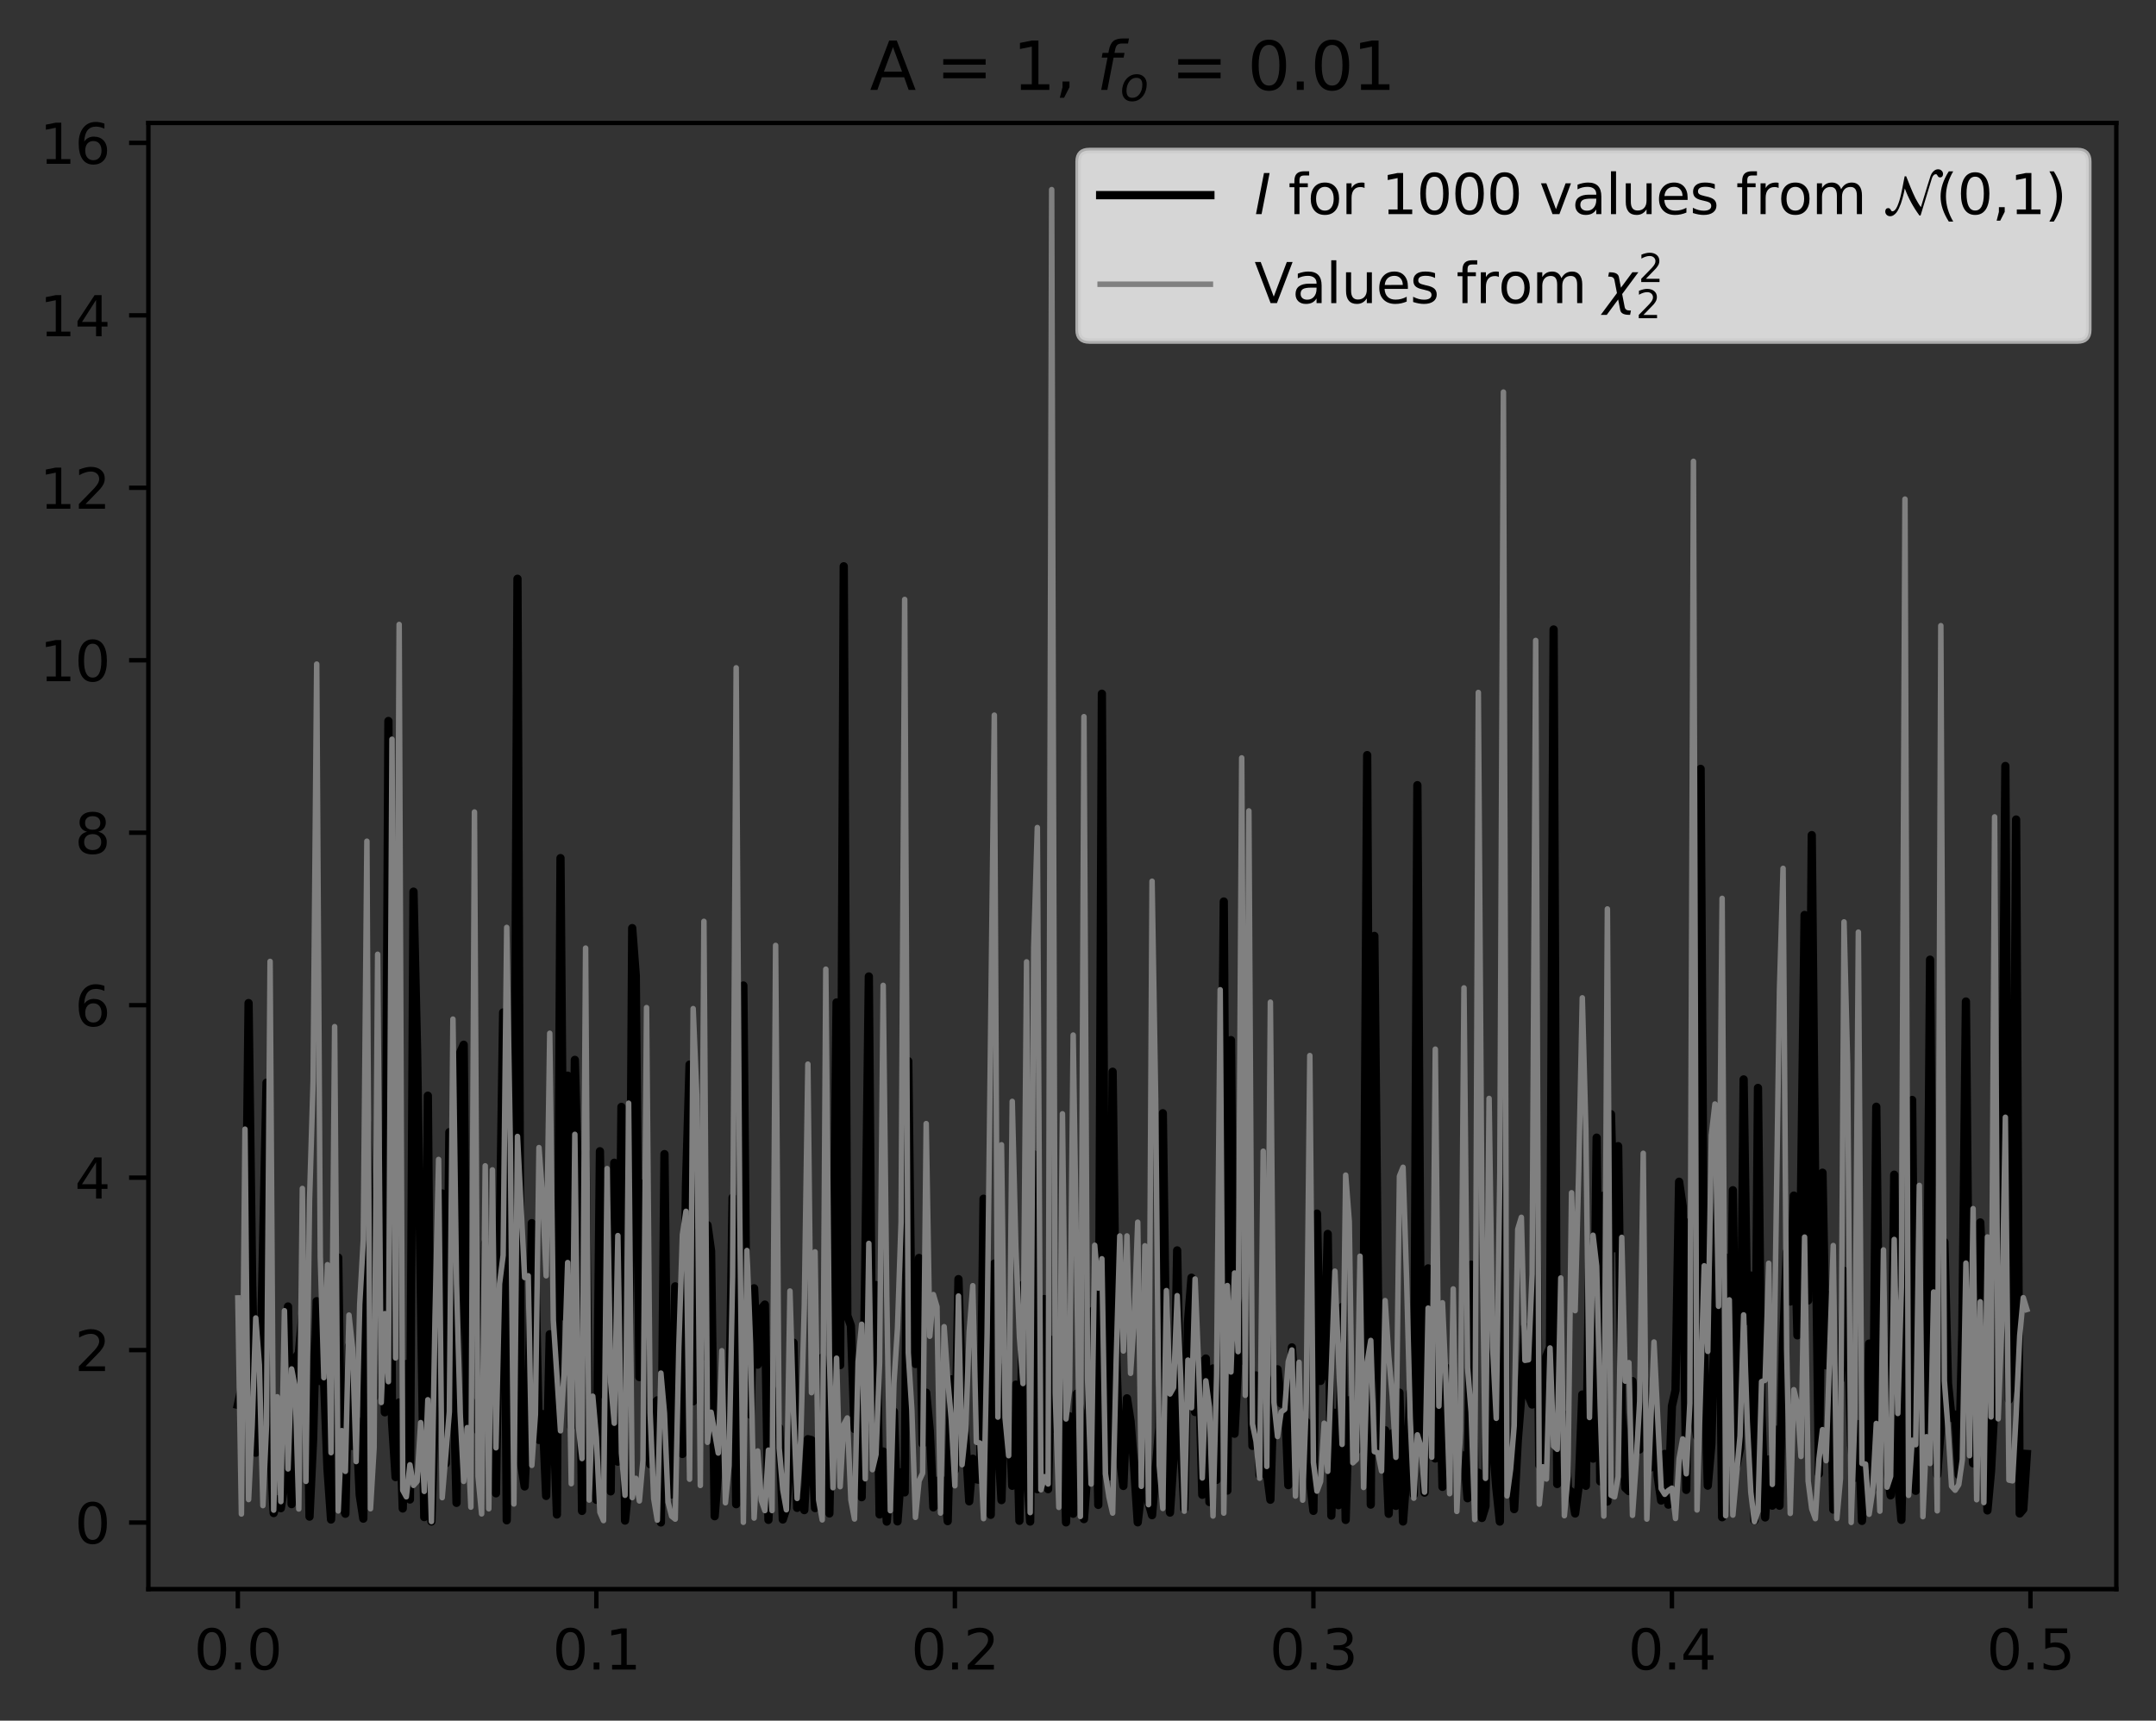 <?xml version="1.0" encoding="utf-8" standalone="no"?>
<!DOCTYPE svg PUBLIC "-//W3C//DTD SVG 1.1//EN"
  "http://www.w3.org/Graphics/SVG/1.1/DTD/svg11.dtd">
<svg xmlns:xlink="http://www.w3.org/1999/xlink" width="391.245pt" height="312.308pt" viewBox="0 0 391.245 312.308" xmlns="http://www.w3.org/2000/svg" version="1.1">
 <rect x="0" y="0" width="391.245" height="312.308" fill="#333333" stroke="none"/>
 <defs>
  <style type="text/css">*{stroke-linejoin: round; stroke-linecap: butt}</style>
 </defs>
 <g id="figure_1">
  <g id="patch_1">
   <path d="M 0 312.308 
L 391.245 312.308 
L 391.245 0 
L 0 0 
L 0 312.308 
z
" style="fill: none"/>
  </g>
  <g id="axes_1">
   <g id="patch_2">
    <path d="M 26.925 288.43 
L 384.045 288.43 
L 384.045 22.318 
L 26.925 22.318 
L 26.925 288.43 
z
" style="fill: none"/>
   </g>
   <g id="matplotlib.axis_1">
    <g id="xtick_1">
     <g id="line2d_1">
      <defs>
       <path id="mff35bdc609" d="M 0 0 
L 0 3.5 
" style="stroke: #000000; stroke-width: 0.8"/>
      </defs>
      <g>
       <use xlink:href="#mff35bdc609" x="43.158" y="288.43" style="stroke: #000000; stroke-width: 0.8"/>
      </g>
     </g>
     <g id="text_1">
      <!-- 0.0 -->
      <g transform="translate(35.206 303.029)scale(0.1 -0.1)">
       <defs>
        <path id="DejaVuSans-30" d="M 2034 4250 
Q 1547 4250 1301 3770 
Q 1056 3291 1056 2328 
Q 1056 1369 1301 889 
Q 1547 409 2034 409 
Q 2525 409 2770 889 
Q 3016 1369 3016 2328 
Q 3016 3291 2770 3770 
Q 2525 4250 2034 4250 
z
M 2034 4750 
Q 2819 4750 3233 4129 
Q 3647 3509 3647 2328 
Q 3647 1150 3233 529 
Q 2819 -91 2034 -91 
Q 1250 -91 836 529 
Q 422 1150 422 2328 
Q 422 3509 836 4129 
Q 1250 4750 2034 4750 
z
" transform="scale(0.016)"/>
        <path id="DejaVuSans-2e" d="M 684 794 
L 1344 794 
L 1344 0 
L 684 0 
L 684 794 
z
" transform="scale(0.016)"/>
       </defs>
       <use xlink:href="#DejaVuSans-30"/>
       <use xlink:href="#DejaVuSans-2e" x="63.623"/>
       <use xlink:href="#DejaVuSans-30" x="95.41"/>
      </g>
     </g>
    </g>
    <g id="xtick_2">
     <g id="line2d_2">
      <g>
       <use xlink:href="#mff35bdc609" x="108.219" y="288.43" style="stroke: #000000; stroke-width: 0.8"/>
      </g>
     </g>
     <g id="text_2">
      <!-- 0.1 -->
      <g transform="translate(100.267 303.029)scale(0.1 -0.1)">
       <defs>
        <path id="DejaVuSans-31" d="M 794 531 
L 1825 531 
L 1825 4091 
L 703 3866 
L 703 4441 
L 1819 4666 
L 2450 4666 
L 2450 531 
L 3481 531 
L 3481 0 
L 794 0 
L 794 531 
z
" transform="scale(0.016)"/>
       </defs>
       <use xlink:href="#DejaVuSans-30"/>
       <use xlink:href="#DejaVuSans-2e" x="63.623"/>
       <use xlink:href="#DejaVuSans-31" x="95.41"/>
      </g>
     </g>
    </g>
    <g id="xtick_3">
     <g id="line2d_3">
      <g>
       <use xlink:href="#mff35bdc609" x="173.28" y="288.43" style="stroke: #000000; stroke-width: 0.8"/>
      </g>
     </g>
     <g id="text_3">
      <!-- 0.2 -->
      <g transform="translate(165.328 303.029)scale(0.1 -0.1)">
       <defs>
        <path id="DejaVuSans-32" d="M 1228 531 
L 3431 531 
L 3431 0 
L 469 0 
L 469 531 
Q 828 903 1448 1529 
Q 2069 2156 2228 2338 
Q 2531 2678 2651 2914 
Q 2772 3150 2772 3378 
Q 2772 3750 2511 3984 
Q 2250 4219 1831 4219 
Q 1534 4219 1204 4116 
Q 875 4013 500 3803 
L 500 4441 
Q 881 4594 1212 4672 
Q 1544 4750 1819 4750 
Q 2544 4750 2975 4387 
Q 3406 4025 3406 3419 
Q 3406 3131 3298 2873 
Q 3191 2616 2906 2266 
Q 2828 2175 2409 1742 
Q 1991 1309 1228 531 
z
" transform="scale(0.016)"/>
       </defs>
       <use xlink:href="#DejaVuSans-30"/>
       <use xlink:href="#DejaVuSans-2e" x="63.623"/>
       <use xlink:href="#DejaVuSans-32" x="95.41"/>
      </g>
     </g>
    </g>
    <g id="xtick_4">
     <g id="line2d_4">
      <g>
       <use xlink:href="#mff35bdc609" x="238.341" y="288.43" style="stroke: #000000; stroke-width: 0.8"/>
      </g>
     </g>
     <g id="text_4">
      <!-- 0.3 -->
      <g transform="translate(230.389 303.029)scale(0.1 -0.1)">
       <defs>
        <path id="DejaVuSans-33" d="M 2597 2516 
Q 3050 2419 3304 2112 
Q 3559 1806 3559 1356 
Q 3559 666 3084 287 
Q 2609 -91 1734 -91 
Q 1441 -91 1130 -33 
Q 819 25 488 141 
L 488 750 
Q 750 597 1062 519 
Q 1375 441 1716 441 
Q 2309 441 2620 675 
Q 2931 909 2931 1356 
Q 2931 1769 2642 2001 
Q 2353 2234 1838 2234 
L 1294 2234 
L 1294 2753 
L 1863 2753 
Q 2328 2753 2575 2939 
Q 2822 3125 2822 3475 
Q 2822 3834 2567 4026 
Q 2313 4219 1838 4219 
Q 1578 4219 1281 4162 
Q 984 4106 628 3988 
L 628 4550 
Q 988 4650 1302 4700 
Q 1616 4750 1894 4750 
Q 2613 4750 3031 4423 
Q 3450 4097 3450 3541 
Q 3450 3153 3228 2886 
Q 3006 2619 2597 2516 
z
" transform="scale(0.016)"/>
       </defs>
       <use xlink:href="#DejaVuSans-30"/>
       <use xlink:href="#DejaVuSans-2e" x="63.623"/>
       <use xlink:href="#DejaVuSans-33" x="95.41"/>
      </g>
     </g>
    </g>
    <g id="xtick_5">
     <g id="line2d_5">
      <g>
       <use xlink:href="#mff35bdc609" x="303.402" y="288.43" style="stroke: #000000; stroke-width: 0.8"/>
      </g>
     </g>
     <g id="text_5">
      <!-- 0.4 -->
      <g transform="translate(295.45 303.029)scale(0.1 -0.1)">
       <defs>
        <path id="DejaVuSans-34" d="M 2419 4116 
L 825 1625 
L 2419 1625 
L 2419 4116 
z
M 2253 4666 
L 3047 4666 
L 3047 1625 
L 3713 1625 
L 3713 1100 
L 3047 1100 
L 3047 0 
L 2419 0 
L 2419 1100 
L 313 1100 
L 313 1709 
L 2253 4666 
z
" transform="scale(0.016)"/>
       </defs>
       <use xlink:href="#DejaVuSans-30"/>
       <use xlink:href="#DejaVuSans-2e" x="63.623"/>
       <use xlink:href="#DejaVuSans-34" x="95.41"/>
      </g>
     </g>
    </g>
    <g id="xtick_6">
     <g id="line2d_6">
      <g>
       <use xlink:href="#mff35bdc609" x="368.463" y="288.43" style="stroke: #000000; stroke-width: 0.8"/>
      </g>
     </g>
     <g id="text_6">
      <!-- 0.5 -->
      <g transform="translate(360.511 303.029)scale(0.1 -0.1)">
       <defs>
        <path id="DejaVuSans-35" d="M 691 4666 
L 3169 4666 
L 3169 4134 
L 1269 4134 
L 1269 2991 
Q 1406 3038 1543 3061 
Q 1681 3084 1819 3084 
Q 2600 3084 3056 2656 
Q 3513 2228 3513 1497 
Q 3513 744 3044 326 
Q 2575 -91 1722 -91 
Q 1428 -91 1123 -41 
Q 819 9 494 109 
L 494 744 
Q 775 591 1075 516 
Q 1375 441 1709 441 
Q 2250 441 2565 725 
Q 2881 1009 2881 1497 
Q 2881 1984 2565 2268 
Q 2250 2553 1709 2553 
Q 1456 2553 1204 2497 
Q 953 2441 691 2322 
L 691 4666 
z
" transform="scale(0.016)"/>
       </defs>
       <use xlink:href="#DejaVuSans-30"/>
       <use xlink:href="#DejaVuSans-2e" x="63.623"/>
       <use xlink:href="#DejaVuSans-35" x="95.41"/>
      </g>
     </g>
    </g>
   </g>
   <g id="matplotlib.axis_2">
    <g id="ytick_1">
     <g id="line2d_7">
      <defs>
       <path id="m102a5cc3f2" d="M 0 0 
L -3.5 0 
" style="stroke: #000000; stroke-width: 0.8"/>
      </defs>
      <g>
       <use xlink:href="#m102a5cc3f2" x="26.925" y="276.351" style="stroke: #000000; stroke-width: 0.8"/>
      </g>
     </g>
     <g id="text_7">
      <!-- 0 -->
      <g transform="translate(13.562 280.151)scale(0.1 -0.1)">
       <use xlink:href="#DejaVuSans-30"/>
      </g>
     </g>
    </g>
    <g id="ytick_2">
     <g id="line2d_8">
      <g>
       <use xlink:href="#m102a5cc3f2" x="26.925" y="245.049" style="stroke: #000000; stroke-width: 0.8"/>
      </g>
     </g>
     <g id="text_8">
      <!-- 2 -->
      <g transform="translate(13.562 248.848)scale(0.1 -0.1)">
       <use xlink:href="#DejaVuSans-32"/>
      </g>
     </g>
    </g>
    <g id="ytick_3">
     <g id="line2d_9">
      <g>
       <use xlink:href="#m102a5cc3f2" x="26.925" y="213.747" style="stroke: #000000; stroke-width: 0.8"/>
      </g>
     </g>
     <g id="text_9">
      <!-- 4 -->
      <g transform="translate(13.562 217.546)scale(0.1 -0.1)">
       <use xlink:href="#DejaVuSans-34"/>
      </g>
     </g>
    </g>
    <g id="ytick_4">
     <g id="line2d_10">
      <g>
       <use xlink:href="#m102a5cc3f2" x="26.925" y="182.444" style="stroke: #000000; stroke-width: 0.8"/>
      </g>
     </g>
     <g id="text_10">
      <!-- 6 -->
      <g transform="translate(13.562 186.243)scale(0.1 -0.1)">
       <defs>
        <path id="DejaVuSans-36" d="M 2113 2584 
Q 1688 2584 1439 2293 
Q 1191 2003 1191 1497 
Q 1191 994 1439 701 
Q 1688 409 2113 409 
Q 2538 409 2786 701 
Q 3034 994 3034 1497 
Q 3034 2003 2786 2293 
Q 2538 2584 2113 2584 
z
M 3366 4563 
L 3366 3988 
Q 3128 4100 2886 4159 
Q 2644 4219 2406 4219 
Q 1781 4219 1451 3797 
Q 1122 3375 1075 2522 
Q 1259 2794 1537 2939 
Q 1816 3084 2150 3084 
Q 2853 3084 3261 2657 
Q 3669 2231 3669 1497 
Q 3669 778 3244 343 
Q 2819 -91 2113 -91 
Q 1303 -91 875 529 
Q 447 1150 447 2328 
Q 447 3434 972 4092 
Q 1497 4750 2381 4750 
Q 2619 4750 2861 4703 
Q 3103 4656 3366 4563 
z
" transform="scale(0.016)"/>
       </defs>
       <use xlink:href="#DejaVuSans-36"/>
      </g>
     </g>
    </g>
    <g id="ytick_5">
     <g id="line2d_11">
      <g>
       <use xlink:href="#m102a5cc3f2" x="26.925" y="151.142" style="stroke: #000000; stroke-width: 0.8"/>
      </g>
     </g>
     <g id="text_11">
      <!-- 8 -->
      <g transform="translate(13.562 154.941)scale(0.1 -0.1)">
       <defs>
        <path id="DejaVuSans-38" d="M 2034 2216 
Q 1584 2216 1326 1975 
Q 1069 1734 1069 1313 
Q 1069 891 1326 650 
Q 1584 409 2034 409 
Q 2484 409 2743 651 
Q 3003 894 3003 1313 
Q 3003 1734 2745 1975 
Q 2488 2216 2034 2216 
z
M 1403 2484 
Q 997 2584 770 2862 
Q 544 3141 544 3541 
Q 544 4100 942 4425 
Q 1341 4750 2034 4750 
Q 2731 4750 3128 4425 
Q 3525 4100 3525 3541 
Q 3525 3141 3298 2862 
Q 3072 2584 2669 2484 
Q 3125 2378 3379 2068 
Q 3634 1759 3634 1313 
Q 3634 634 3220 271 
Q 2806 -91 2034 -91 
Q 1263 -91 848 271 
Q 434 634 434 1313 
Q 434 1759 690 2068 
Q 947 2378 1403 2484 
z
M 1172 3481 
Q 1172 3119 1398 2916 
Q 1625 2713 2034 2713 
Q 2441 2713 2670 2916 
Q 2900 3119 2900 3481 
Q 2900 3844 2670 4047 
Q 2441 4250 2034 4250 
Q 1625 4250 1398 4047 
Q 1172 3844 1172 3481 
z
" transform="scale(0.016)"/>
       </defs>
       <use xlink:href="#DejaVuSans-38"/>
      </g>
     </g>
    </g>
    <g id="ytick_6">
     <g id="line2d_12">
      <g>
       <use xlink:href="#m102a5cc3f2" x="26.925" y="119.84" style="stroke: #000000; stroke-width: 0.8"/>
      </g>
     </g>
     <g id="text_12">
      <!-- 10 -->
      <g transform="translate(7.2 123.639)scale(0.1 -0.1)">
       <use xlink:href="#DejaVuSans-31"/>
       <use xlink:href="#DejaVuSans-30" x="63.623"/>
      </g>
     </g>
    </g>
    <g id="ytick_7">
     <g id="line2d_13">
      <g>
       <use xlink:href="#m102a5cc3f2" x="26.925" y="88.537" style="stroke: #000000; stroke-width: 0.8"/>
      </g>
     </g>
     <g id="text_13">
      <!-- 12 -->
      <g transform="translate(7.2 92.336)scale(0.1 -0.1)">
       <use xlink:href="#DejaVuSans-31"/>
       <use xlink:href="#DejaVuSans-32" x="63.623"/>
      </g>
     </g>
    </g>
    <g id="ytick_8">
     <g id="line2d_14">
      <g>
       <use xlink:href="#m102a5cc3f2" x="26.925" y="57.235" style="stroke: #000000; stroke-width: 0.8"/>
      </g>
     </g>
     <g id="text_14">
      <!-- 14 -->
      <g transform="translate(7.2 61.034)scale(0.1 -0.1)">
       <use xlink:href="#DejaVuSans-31"/>
       <use xlink:href="#DejaVuSans-34" x="63.623"/>
      </g>
     </g>
    </g>
    <g id="ytick_9">
     <g id="line2d_15">
      <g>
       <use xlink:href="#m102a5cc3f2" x="26.925" y="25.933" style="stroke: #000000; stroke-width: 0.8"/>
      </g>
     </g>
     <g id="text_15">
      <!-- 16 -->
      <g transform="translate(7.2 29.732)scale(0.1 -0.1)">
       <use xlink:href="#DejaVuSans-31"/>
       <use xlink:href="#DejaVuSans-36" x="63.623"/>
      </g>
     </g>
    </g>
   </g>
   <g id="line2d_16">
    <path d="M 43.158 254.983 
L 43.808 251.998 
L 44.459 240.145 
L 45.11 182.062 
L 45.76 232.747 
L 46.411 263.673 
L 47.061 257.444 
L 48.363 196.514 
L 49.013 262.011 
L 49.664 274.628 
L 50.314 272.13 
L 50.965 273.745 
L 51.616 269.33 
L 52.266 237.136 
L 52.917 273.005 
L 53.567 246.535 
L 54.218 245.639 
L 54.869 238.731 
L 55.519 233.426 
L 56.17 275.272 
L 56.821 261.203 
L 57.471 236.171 
L 58.122 250.673 
L 58.772 249.715 
L 59.423 266.549 
L 60.074 275.801 
L 60.724 259.803 
L 61.375 228.249 
L 62.025 272.968 
L 62.676 274.75 
L 63.327 244.274 
L 63.977 262.448 
L 64.628 257.617 
L 65.278 271.363 
L 65.929 275.643 
L 66.58 203.674 
L 67.23 223.813 
L 67.881 253.601 
L 68.532 223.992 
L 69.182 223.439 
L 69.833 256.339 
L 70.483 130.864 
L 71.134 257.943 
L 71.785 268.098 
L 72.435 254.555 
L 73.086 273.795 
L 73.736 247.571 
L 74.387 272.164 
L 75.038 161.837 
L 75.688 190.705 
L 76.989 275.355 
L 77.64 198.872 
L 78.291 276.154 
L 78.941 255.584 
L 79.592 242.268 
L 80.243 216.623 
L 80.893 265.622 
L 81.544 205.488 
L 82.194 246.42 
L 82.845 272.775 
L 83.496 191.096 
L 84.146 189.626 
L 84.797 258.692 
L 85.447 254.252 
L 86.098 255.507 
L 86.749 259.705 
L 87.399 254.954 
L 88.05 225.552 
L 88.7 237.919 
L 89.351 227.924 
L 90.002 271.043 
L 91.303 183.763 
L 91.954 275.941 
L 92.604 218.613 
L 93.255 236.651 
L 93.905 105.049 
L 94.556 265.601 
L 95.207 269.797 
L 95.857 256.167 
L 96.508 222.01 
L 97.158 231.183 
L 97.809 261.349 
L 98.46 256.66 
L 99.11 271.515 
L 99.761 242.175 
L 100.411 256.455 
L 101.062 274.888 
L 101.713 155.752 
L 102.363 238.958 
L 103.014 195.235 
L 103.664 258.987 
L 104.315 192.374 
L 104.966 217.507 
L 105.616 274.238 
L 106.267 209.065 
L 106.918 267.479 
L 107.568 267.866 
L 108.219 272.218 
L 108.869 208.957 
L 109.52 253.095 
L 110.171 247.158 
L 110.821 270.69 
L 111.472 211.046 
L 112.122 265.295 
L 112.773 200.908 
L 113.424 275.991 
L 114.074 269.508 
L 114.725 168.456 
L 115.375 177.08 
L 116.026 249.94 
L 116.677 214.836 
L 117.327 261.797 
L 117.978 265.758 
L 118.629 254.847 
L 119.279 254.174 
L 119.93 276.334 
L 120.58 209.475 
L 121.231 268.947 
L 121.882 271.255 
L 122.532 233.483 
L 123.183 252.558 
L 123.833 263.9 
L 124.484 215.099 
L 125.135 193.231 
L 125.785 254.348 
L 126.436 223.787 
L 127.086 246.58 
L 127.737 229.628 
L 128.388 222.37 
L 129.038 227.07 
L 129.689 275.202 
L 130.34 266.781 
L 130.99 254.563 
L 131.641 261.396 
L 132.291 259.637 
L 132.942 217.366 
L 133.593 273.016 
L 134.894 178.875 
L 135.544 250.272 
L 136.195 256.782 
L 136.846 233.832 
L 137.496 247.69 
L 138.147 237.594 
L 138.797 236.786 
L 139.448 275.862 
L 140.099 252.149 
L 140.749 259.301 
L 141.4 259.134 
L 142.05 275.794 
L 142.701 273.8 
L 143.352 264.283 
L 144.002 243.7 
L 144.653 273.684 
L 145.304 271.935 
L 145.954 274.092 
L 146.605 261.223 
L 147.255 261.382 
L 147.906 273.719 
L 148.557 267.081 
L 149.207 246.405 
L 149.858 256.168 
L 150.508 274.699 
L 151.159 240.076 
L 151.81 181.95 
L 152.46 247.781 
L 153.111 102.787 
L 153.761 238.779 
L 154.412 240.617 
L 155.063 259.372 
L 155.713 257.902 
L 156.364 271.748 
L 157.015 230.116 
L 157.665 177.236 
L 158.316 258.788 
L 158.966 233.247 
L 159.617 274.879 
L 160.268 263.456 
L 160.918 276.18 
L 161.569 267.178 
L 162.219 256.199 
L 162.87 276.141 
L 163.521 267.213 
L 164.171 270.873 
L 164.822 192.604 
L 165.472 246.397 
L 166.123 247.567 
L 166.774 228.325 
L 167.424 262.062 
L 168.075 252.778 
L 168.726 259.689 
L 169.376 273.59 
L 170.027 268.771 
L 170.677 273.318 
L 171.328 268.759 
L 171.979 276.093 
L 172.629 250.365 
L 173.28 266.85 
L 173.93 232.167 
L 174.581 253.101 
L 175.232 261.562 
L 175.882 272.497 
L 176.533 264.764 
L 177.183 268.491 
L 177.834 268.617 
L 178.485 217.575 
L 179.786 274.944 
L 180.437 229.355 
L 181.087 261.034 
L 181.738 272.278 
L 182.388 247.93 
L 183.039 253.818 
L 183.69 269.678 
L 184.34 251.323 
L 184.991 276.03 
L 185.641 233.174 
L 186.292 265.937 
L 186.943 276.17 
L 187.593 209.494 
L 188.244 270.304 
L 188.894 244.961 
L 189.545 235.789 
L 190.196 270.289 
L 190.846 243.194 
L 191.497 259.368 
L 192.147 259.156 
L 192.798 250.954 
L 193.449 276.316 
L 194.099 257.07 
L 194.75 274.749 
L 195.401 252.955 
L 196.051 256.031 
L 196.702 275.722 
L 197.352 266.937 
L 198.003 238.117 
L 198.654 237.665 
L 199.304 273.145 
L 199.955 125.914 
L 200.605 256.46 
L 201.256 267.989 
L 201.907 194.523 
L 202.557 245.861 
L 203.208 264.585 
L 203.858 269.711 
L 204.509 253.804 
L 205.16 257.97 
L 205.81 266.276 
L 206.461 276.308 
L 207.112 270.583 
L 207.762 242.611 
L 208.413 272.685 
L 209.063 275.011 
L 210.365 259.118 
L 211.015 202.058 
L 211.666 249.515 
L 212.316 274.54 
L 212.967 264.526 
L 213.618 226.953 
L 214.268 261.477 
L 214.919 273.855 
L 215.569 240.089 
L 216.22 231.907 
L 216.871 256.286 
L 217.521 246.878 
L 218.172 271.309 
L 218.823 246.58 
L 219.473 272.621 
L 220.124 248.38 
L 220.774 268.604 
L 221.425 233.403 
L 222.076 163.626 
L 222.726 270.546 
L 223.377 188.785 
L 224.027 260.228 
L 224.678 247.542 
L 225.329 246.556 
L 225.979 236.476 
L 226.63 232.597 
L 227.28 262.43 
L 227.931 249.649 
L 228.582 267.776 
L 229.232 255.499 
L 229.883 267.134 
L 230.533 272.207 
L 231.184 250.41 
L 231.835 248.537 
L 232.485 254.736 
L 233.136 252.836 
L 233.787 269.56 
L 234.437 244.558 
L 235.088 253.985 
L 235.738 258.817 
L 236.389 260.749 
L 237.04 258.046 
L 237.69 268.476 
L 238.341 274.231 
L 238.991 220.276 
L 239.642 250.643 
L 240.293 248.654 
L 240.943 223.964 
L 241.594 275.091 
L 242.244 256.424 
L 242.895 273.201 
L 243.546 237.222 
L 244.196 275.869 
L 244.847 254.154 
L 245.498 260.984 
L 246.148 263.284 
L 246.799 258.701 
L 247.449 240.366 
L 248.1 137.056 
L 248.751 273.092 
L 249.401 169.874 
L 250.052 234.163 
L 250.702 263.831 
L 251.353 259.592 
L 252.004 274.767 
L 252.654 260.135 
L 253.305 273.322 
L 253.955 252.772 
L 254.606 276.16 
L 255.257 267.314 
L 255.907 252.665 
L 256.558 271.299 
L 257.209 142.513 
L 257.859 251.677 
L 258.51 270.917 
L 259.16 230.214 
L 259.811 264.139 
L 260.462 264.725 
L 261.112 241.606 
L 261.763 269.871 
L 262.413 248.231 
L 263.064 250.253 
L 263.715 257.828 
L 264.365 260.277 
L 265.016 266.062 
L 265.666 264.173 
L 266.317 271.939 
L 266.968 229.532 
L 267.618 269.611 
L 268.269 267.298 
L 268.92 275.517 
L 269.57 273.394 
L 270.221 226.354 
L 270.871 261.578 
L 271.522 269.967 
L 272.173 276.172 
L 272.823 200.415 
L 273.474 270.208 
L 274.124 262.824 
L 274.775 273.915 
L 275.426 261.531 
L 276.076 253.208 
L 276.727 240.81 
L 277.377 253.325 
L 278.028 254.931 
L 278.679 206.505 
L 279.329 265.931 
L 279.98 264.682 
L 280.63 246.139 
L 281.281 244.551 
L 281.932 114.254 
L 282.582 269.352 
L 283.233 262.379 
L 283.884 256.763 
L 284.534 270.259 
L 285.185 270.803 
L 285.835 274.705 
L 286.486 269.739 
L 287.137 253.114 
L 287.787 269.68 
L 288.438 225.436 
L 289.088 264.747 
L 289.739 206.489 
L 290.39 268.869 
L 291.04 217.003 
L 291.691 272.53 
L 292.341 202.233 
L 292.992 226.554 
L 293.643 208.035 
L 294.293 256.013 
L 294.944 270.046 
L 295.595 270.648 
L 296.245 250.684 
L 297.546 263.076 
L 298.197 248.106 
L 299.498 266.396 
L 300.149 249.912 
L 300.799 267.847 
L 301.45 272.358 
L 302.101 263.895 
L 302.751 273.1 
L 303.402 255.209 
L 304.052 252.336 
L 304.703 214.495 
L 305.354 218.95 
L 306.004 270.418 
L 306.655 221.76 
L 307.306 256.215 
L 307.956 260.725 
L 308.607 139.552 
L 309.257 244.519 
L 309.908 269.654 
L 310.559 262.157 
L 311.86 212.261 
L 312.51 275.387 
L 313.161 228.239 
L 313.812 265.715 
L 314.462 216.035 
L 315.113 266.015 
L 315.763 262.887 
L 316.414 195.92 
L 317.065 239.762 
L 317.715 231.515 
L 318.366 275.965 
L 319.016 197.462 
L 319.667 256.933 
L 320.318 275.423 
L 320.968 264.902 
L 321.619 273.28 
L 322.27 259.495 
L 322.92 273.291 
L 323.571 243.942 
L 324.221 227.238 
L 324.872 236.228 
L 325.523 217.006 
L 326.173 242.371 
L 326.824 216.814 
L 327.474 166.073 
L 328.125 236.032 
L 328.776 151.578 
L 329.426 218.303 
L 330.077 267.497 
L 330.727 212.85 
L 331.378 247.812 
L 332.029 235.018 
L 332.679 273.99 
L 333.33 248.552 
L 333.981 250.456 
L 334.631 230.686 
L 335.282 239.529 
L 335.932 262.371 
L 336.583 268.219 
L 337.234 258.483 
L 337.884 276.046 
L 338.535 263.657 
L 339.185 243.874 
L 339.836 270.234 
L 340.487 200.88 
L 341.137 258.509 
L 341.788 244.875 
L 342.438 266.747 
L 343.089 271.417 
L 343.74 213.212 
L 344.39 268.503 
L 345.041 275.864 
L 345.692 246.902 
L 346.342 230.639 
L 346.993 199.651 
L 347.643 270.585 
L 348.294 249.318 
L 348.945 267.567 
L 349.595 258.181 
L 350.246 174.186 
L 350.896 253.36 
L 351.547 267.716 
L 352.198 259.178 
L 352.848 225.426 
L 353.499 251.098 
L 354.149 257.365 
L 354.8 256.752 
L 355.451 267.725 
L 356.101 241.306 
L 356.752 181.779 
L 357.403 253.357 
L 358.053 265.598 
L 358.704 248.396 
L 359.354 221.881 
L 360.005 235.883 
L 360.656 274.149 
L 361.306 267.028 
L 361.957 254.537 
L 362.607 225.773 
L 363.258 218.92 
L 363.909 139.032 
L 364.559 254.07 
L 365.21 250.201 
L 365.86 148.747 
L 366.511 274.704 
L 367.162 273.938 
L 367.812 263.906 
L 367.812 263.906 
" clip-path="url(#p14898b4d38)" style="fill: none; stroke: #000000; stroke-width: 1.5; stroke-linecap: square"/>
   </g>
   <g id="line2d_17">
    <path d="M 43.158 235.584 
L 43.808 274.799 
L 44.459 204.949 
L 45.11 272.172 
L 45.76 258.799 
L 46.411 239.222 
L 47.061 247.689 
L 47.712 273.276 
L 48.363 258.649 
L 49.013 174.499 
L 49.664 274.096 
L 50.314 253.52 
L 50.965 272.553 
L 51.616 237.904 
L 52.266 266.617 
L 52.917 248.476 
L 53.567 251.798 
L 54.218 273.89 
L 54.869 215.709 
L 55.519 268.874 
L 56.17 217.91 
L 56.821 196.223 
L 57.471 120.538 
L 58.122 228.081 
L 58.772 250.055 
L 59.423 229.549 
L 60.074 263.672 
L 60.724 186.339 
L 61.375 274.237 
L 62.025 259.665 
L 62.676 267.054 
L 63.327 238.695 
L 63.977 244.642 
L 64.628 265.279 
L 65.278 236.698 
L 65.929 224.987 
L 66.58 152.686 
L 67.23 273.844 
L 67.881 262.808 
L 68.532 173.208 
L 69.182 254.565 
L 69.833 238.435 
L 70.483 250.773 
L 71.134 134.174 
L 71.785 246.477 
L 72.435 113.344 
L 73.086 270.486 
L 73.736 271.677 
L 74.387 265.87 
L 75.038 269.607 
L 75.688 268.875 
L 76.339 258.21 
L 76.989 270.692 
L 77.64 254.063 
L 78.291 276.165 
L 78.941 239.239 
L 79.592 210.447 
L 80.243 271.832 
L 81.544 256.247 
L 82.194 184.975 
L 82.845 232.929 
L 83.496 256.278 
L 84.146 268.876 
L 84.797 259.118 
L 85.447 273.554 
L 86.098 147.384 
L 86.749 267.975 
L 87.399 274.777 
L 88.05 211.604 
L 88.7 273.854 
L 89.351 212.338 
L 90.002 262.783 
L 90.652 233.018 
L 91.303 227.845 
L 91.954 168.328 
L 92.604 207.547 
L 93.255 272.98 
L 93.905 206.27 
L 95.207 231.882 
L 95.857 231.558 
L 96.508 265.971 
L 97.158 256.73 
L 97.809 208.292 
L 98.46 217.251 
L 99.11 231.564 
L 99.761 187.544 
L 100.411 239.627 
L 101.713 259.702 
L 102.363 249.211 
L 103.014 229.158 
L 103.664 269.299 
L 104.315 205.891 
L 104.966 258.925 
L 105.616 264.739 
L 106.267 172.083 
L 106.918 272.261 
L 107.568 253.418 
L 108.219 260.908 
L 108.869 274.487 
L 109.52 275.995 
L 110.171 212.107 
L 110.821 250.896 
L 111.472 258.321 
L 112.122 224.267 
L 112.773 263.721 
L 113.424 271.398 
L 114.074 200.233 
L 114.725 271.826 
L 115.375 268.328 
L 116.026 272.427 
L 116.677 265.04 
L 117.327 182.885 
L 117.978 256.365 
L 118.629 272.007 
L 119.279 275.915 
L 119.93 249.223 
L 120.58 256.512 
L 121.231 272.644 
L 121.882 275.201 
L 122.532 275.726 
L 123.183 244.521 
L 123.833 224.12 
L 124.484 219.863 
L 125.135 268.485 
L 125.785 183.071 
L 126.436 198.717 
L 127.086 269.618 
L 127.737 167.229 
L 128.388 261.784 
L 129.038 256.325 
L 130.34 263.731 
L 130.99 245.169 
L 131.641 272.762 
L 132.291 266.014 
L 132.942 231.668 
L 133.593 121.214 
L 134.243 220.922 
L 134.894 276.304 
L 135.544 226.969 
L 136.195 243.921 
L 136.846 275.535 
L 137.496 263.357 
L 138.147 272.307 
L 138.797 274.177 
L 139.448 263.203 
L 140.099 274.179 
L 140.749 171.596 
L 141.4 262.85 
L 142.05 270.383 
L 142.701 274.033 
L 143.352 234.325 
L 144.002 256.423 
L 144.653 271.976 
L 145.304 261.328 
L 145.954 237.093 
L 146.605 193.146 
L 147.255 252.781 
L 147.906 227.218 
L 148.557 272.236 
L 149.207 275.869 
L 149.858 175.913 
L 150.508 245.926 
L 151.159 270.028 
L 151.81 246.516 
L 152.46 269.837 
L 153.111 258.57 
L 153.761 257.366 
L 154.412 272.235 
L 155.063 275.704 
L 155.713 247.12 
L 156.364 240.358 
L 157.015 268.409 
L 157.665 225.684 
L 158.316 266.753 
L 158.966 264.001 
L 159.617 247.377 
L 160.268 178.849 
L 160.918 235.285 
L 161.569 274.198 
L 162.219 251.096 
L 162.87 241.07 
L 163.521 221.805 
L 164.171 108.802 
L 164.822 245.539 
L 165.472 255.924 
L 166.123 275.413 
L 166.774 268.804 
L 167.424 267.393 
L 168.075 203.941 
L 168.726 242.532 
L 169.376 234.973 
L 170.027 237.176 
L 170.677 274.627 
L 171.328 240.799 
L 171.979 250.297 
L 172.629 257.664 
L 173.28 269.672 
L 173.93 235.231 
L 174.581 265.852 
L 175.232 259.722 
L 175.882 241.779 
L 176.533 233.361 
L 177.183 261.768 
L 177.834 261.915 
L 178.485 275.641 
L 179.135 241.975 
L 180.437 129.803 
L 181.087 257.216 
L 181.738 207.783 
L 182.388 257.316 
L 183.039 264.211 
L 183.69 199.909 
L 184.34 226.391 
L 184.991 242.57 
L 185.641 251.121 
L 186.292 174.581 
L 186.943 274.543 
L 187.593 171.989 
L 188.244 150.199 
L 188.894 270.405 
L 189.545 268.023 
L 190.196 269.349 
L 190.846 34.414 
L 191.497 252.88 
L 192.147 273.597 
L 192.798 202.164 
L 193.449 257.546 
L 194.099 252.09 
L 194.75 187.871 
L 196.051 275.243 
L 196.702 130.077 
L 197.352 250.124 
L 198.003 269.363 
L 198.654 226.024 
L 199.304 233.787 
L 199.955 228.473 
L 200.605 267.523 
L 201.256 271.768 
L 201.907 274.631 
L 202.557 246.837 
L 203.208 224.335 
L 203.858 245.212 
L 204.509 224.327 
L 205.16 249.265 
L 205.81 239.685 
L 206.461 221.835 
L 207.112 269.777 
L 207.762 226.117 
L 208.413 273.103 
L 209.063 159.944 
L 209.714 199.662 
L 210.365 265.973 
L 211.015 273.788 
L 211.666 234.25 
L 212.316 253.016 
L 212.967 251.855 
L 213.618 235.171 
L 214.268 250.401 
L 214.919 274.287 
L 215.569 246.861 
L 216.22 255.516 
L 216.871 232.143 
L 217.521 248.129 
L 218.172 268.259 
L 218.823 250.629 
L 219.473 255.444 
L 220.124 275.167 
L 220.774 249.711 
L 221.425 179.645 
L 222.076 274.637 
L 222.726 233.334 
L 223.377 249.022 
L 224.027 231.056 
L 224.678 245.328 
L 225.329 137.56 
L 225.979 253.255 
L 226.63 147.184 
L 227.28 258.461 
L 227.931 261.614 
L 228.582 268.304 
L 229.232 208.95 
L 229.883 266.165 
L 230.533 181.902 
L 231.184 254.553 
L 231.835 260.737 
L 232.485 256.289 
L 233.136 255.795 
L 233.787 247.126 
L 234.437 245.028 
L 235.088 271.538 
L 235.738 247.261 
L 236.389 272.283 
L 237.04 254.56 
L 237.69 191.59 
L 238.341 265.442 
L 238.991 270.647 
L 239.642 268.904 
L 240.293 258.32 
L 240.943 267.05 
L 242.244 230.724 
L 243.546 262.167 
L 244.196 213.288 
L 244.847 221.728 
L 245.498 265.504 
L 246.148 264.895 
L 246.799 228.009 
L 247.449 269.983 
L 248.1 247.215 
L 248.751 243.3 
L 249.401 263.47 
L 250.052 263.695 
L 250.702 266.995 
L 251.353 236.066 
L 252.004 246.054 
L 252.654 253.39 
L 253.305 264.512 
L 253.955 213.484 
L 254.606 211.867 
L 255.257 232.274 
L 255.907 257.325 
L 256.558 271.925 
L 257.209 260.436 
L 257.859 262.573 
L 258.51 270.825 
L 259.16 237.425 
L 259.811 264.506 
L 260.462 190.426 
L 261.112 255.227 
L 261.763 236.464 
L 262.413 251.049 
L 263.064 271.11 
L 263.715 233.946 
L 264.365 274.326 
L 265.016 259.705 
L 265.666 179.312 
L 266.317 248.202 
L 266.968 256.321 
L 267.618 275.819 
L 268.269 125.68 
L 268.92 221.004 
L 269.57 268.327 
L 270.221 199.371 
L 270.871 244.638 
L 271.522 257.429 
L 272.173 212.954 
L 272.823 71.164 
L 273.474 271.517 
L 274.124 266.669 
L 274.775 258.794 
L 275.426 223.108 
L 276.076 220.951 
L 276.727 246.91 
L 277.377 246.804 
L 278.028 231.27 
L 278.679 116.245 
L 279.329 273.014 
L 279.98 266.23 
L 280.63 268.448 
L 281.281 244.664 
L 281.932 262.454 
L 282.582 263.061 
L 283.233 231.957 
L 283.884 275.106 
L 284.534 267.896 
L 285.185 216.492 
L 285.835 237.89 
L 286.486 212.52 
L 287.137 181.114 
L 287.787 205.298 
L 288.438 257.283 
L 289.088 224.204 
L 289.739 229.798 
L 290.39 255.409 
L 291.04 275.176 
L 291.691 164.978 
L 292.341 271.384 
L 292.992 271.684 
L 293.643 268.025 
L 294.293 224.587 
L 294.944 250.684 
L 295.595 247.324 
L 296.245 275.046 
L 296.896 265.723 
L 297.546 254.348 
L 298.197 209.328 
L 298.848 275.72 
L 300.149 243.582 
L 301.45 270.187 
L 302.101 271.228 
L 302.751 270.534 
L 303.402 270.109 
L 304.052 275.611 
L 304.703 264.778 
L 305.354 261.166 
L 306.004 267.499 
L 306.655 254.694 
L 307.306 83.734 
L 307.956 274.068 
L 309.257 229.745 
L 309.908 245.278 
L 310.559 206.051 
L 311.209 200.383 
L 311.86 237.096 
L 312.51 163.058 
L 313.161 275.104 
L 313.812 235.928 
L 314.462 274.999 
L 315.763 260.64 
L 316.414 238.66 
L 317.065 258.045 
L 317.715 270.85 
L 318.366 276.191 
L 319.016 274.293 
L 319.667 250.775 
L 320.318 250.51 
L 320.968 229.292 
L 321.619 269.429 
L 322.92 179.741 
L 323.571 157.614 
L 324.221 244.956 
L 324.872 274.693 
L 325.523 252.244 
L 326.173 254.92 
L 326.824 264.352 
L 327.474 224.537 
L 328.125 268.833 
L 328.776 273.862 
L 329.426 275.645 
L 330.077 264.913 
L 330.727 259.487 
L 331.378 265.118 
L 332.679 226.07 
L 333.33 275.623 
L 333.981 268.345 
L 334.631 167.327 
L 335.282 193.206 
L 335.932 276.331 
L 336.583 257.313 
L 337.234 169.183 
L 337.884 265.628 
L 338.535 265.737 
L 339.185 274.841 
L 339.836 270.579 
L 340.487 258.366 
L 341.137 274.282 
L 341.788 226.863 
L 342.438 269.932 
L 343.089 267.942 
L 343.74 224.966 
L 344.39 256.552 
L 345.041 233.549 
L 345.692 90.589 
L 346.342 271.415 
L 346.993 261.413 
L 347.643 262.222 
L 348.294 215.159 
L 348.945 275.281 
L 349.595 260.777 
L 350.246 265.633 
L 350.896 234.504 
L 351.547 274.224 
L 352.198 113.562 
L 352.848 250.639 
L 353.499 259.246 
L 354.149 269.744 
L 354.8 270.481 
L 355.451 269.467 
L 356.101 264.932 
L 356.752 229.259 
L 357.403 264.218 
L 358.053 219.377 
L 358.704 272.207 
L 359.354 236.281 
L 360.005 272.724 
L 360.656 224.515 
L 361.306 257.177 
L 361.957 148.266 
L 362.607 257.523 
L 363.258 240.664 
L 363.909 202.789 
L 364.559 268.639 
L 365.21 268.775 
L 365.86 256.813 
L 366.511 242.44 
L 367.162 235.539 
L 367.812 237.678 
L 367.812 237.678 
" clip-path="url(#p14898b4d38)" style="fill: none; stroke: #808080; stroke-linecap: square"/>
   </g>
   <g id="patch_3">
    <path d="M 26.925 288.43 
L 26.925 22.318 
" style="fill: none; stroke: #000000; stroke-width: 0.8; stroke-linejoin: miter; stroke-linecap: square"/>
   </g>
   <g id="patch_4">
    <path d="M 384.045 288.43 
L 384.045 22.318 
" style="fill: none; stroke: #000000; stroke-width: 0.8; stroke-linejoin: miter; stroke-linecap: square"/>
   </g>
   <g id="patch_5">
    <path d="M 26.925 288.43 
L 384.045 288.43 
" style="fill: none; stroke: #000000; stroke-width: 0.8; stroke-linejoin: miter; stroke-linecap: square"/>
   </g>
   <g id="patch_6">
    <path d="M 26.925 22.318 
L 384.045 22.318 
" style="fill: none; stroke: #000000; stroke-width: 0.8; stroke-linejoin: miter; stroke-linecap: square"/>
   </g>
   <g id="text_16">
    <!-- A = 1, $f_o$ = 0.01 -->
    <g transform="translate(157.845 16.318)scale(0.12 -0.12)">
     <defs>
      <path id="DejaVuSans-41" d="M 2188 4044 
L 1331 1722 
L 3047 1722 
L 2188 4044 
z
M 1831 4666 
L 2547 4666 
L 4325 0 
L 3669 0 
L 3244 1197 
L 1141 1197 
L 716 0 
L 50 0 
L 1831 4666 
z
" transform="scale(0.016)"/>
      <path id="DejaVuSans-20" transform="scale(0.016)"/>
      <path id="DejaVuSans-3d" d="M 678 2906 
L 4684 2906 
L 4684 2381 
L 678 2381 
L 678 2906 
z
M 678 1631 
L 4684 1631 
L 4684 1100 
L 678 1100 
L 678 1631 
z
" transform="scale(0.016)"/>
      <path id="DejaVuSans-2c" d="M 750 794 
L 1409 794 
L 1409 256 
L 897 -744 
L 494 -744 
L 750 256 
L 750 794 
z
" transform="scale(0.016)"/>
      <path id="DejaVuSans-Oblique-66" d="M 3059 4863 
L 2969 4384 
L 2419 4384 
Q 2106 4384 1964 4261 
Q 1822 4138 1753 3809 
L 1691 3500 
L 2638 3500 
L 2553 3053 
L 1606 3053 
L 1013 0 
L 434 0 
L 1031 3053 
L 481 3053 
L 563 3500 
L 1113 3500 
L 1159 3744 
Q 1278 4363 1576 4613 
Q 1875 4863 2516 4863 
L 3059 4863 
z
" transform="scale(0.016)"/>
      <path id="DejaVuSans-Oblique-6f" d="M 1625 -91 
Q 1009 -91 651 289 
Q 294 669 294 1325 
Q 294 1706 417 2101 
Q 541 2497 738 2766 
Q 1047 3184 1428 3384 
Q 1809 3584 2291 3584 
Q 2888 3584 3255 3212 
Q 3622 2841 3622 2241 
Q 3622 1825 3500 1412 
Q 3378 1000 3181 728 
Q 2875 309 2494 109 
Q 2113 -91 1625 -91 
z
M 891 1344 
Q 891 869 1089 633 
Q 1288 397 1691 397 
Q 2269 397 2648 901 
Q 3028 1406 3028 2181 
Q 3028 2634 2825 2865 
Q 2622 3097 2228 3097 
Q 1903 3097 1650 2945 
Q 1397 2794 1197 2484 
Q 1050 2253 970 1956 
Q 891 1659 891 1344 
z
" transform="scale(0.016)"/>
     </defs>
     <use xlink:href="#DejaVuSans-41" transform="translate(0 0.016)"/>
     <use xlink:href="#DejaVuSans-20" transform="translate(68.408 0.016)"/>
     <use xlink:href="#DejaVuSans-3d" transform="translate(100.195 0.016)"/>
     <use xlink:href="#DejaVuSans-20" transform="translate(183.984 0.016)"/>
     <use xlink:href="#DejaVuSans-31" transform="translate(215.771 0.016)"/>
     <use xlink:href="#DejaVuSans-2c" transform="translate(279.395 0.016)"/>
     <use xlink:href="#DejaVuSans-20" transform="translate(311.182 0.016)"/>
     <use xlink:href="#DejaVuSans-Oblique-66" transform="translate(342.969 0.016)"/>
     <use xlink:href="#DejaVuSans-Oblique-6f" transform="translate(378.174 -16.391)scale(0.7)"/>
     <use xlink:href="#DejaVuSans-20" transform="translate(423.735 0.016)"/>
     <use xlink:href="#DejaVuSans-3d" transform="translate(455.522 0.016)"/>
     <use xlink:href="#DejaVuSans-20" transform="translate(539.312 0.016)"/>
     <use xlink:href="#DejaVuSans-30" transform="translate(571.099 0.016)"/>
     <use xlink:href="#DejaVuSans-2e" transform="translate(634.722 0.016)"/>
     <use xlink:href="#DejaVuSans-30" transform="translate(666.509 0.016)"/>
     <use xlink:href="#DejaVuSans-31" transform="translate(730.132 0.016)"/>
    </g>
   </g>
   <g id="legend_1">
    <g id="patch_7">
     <path d="M 197.645 61.896 
L 377.045 61.896 
Q 379.045 61.896 379.045 59.896 
L 379.045 29.318 
Q 379.045 27.318 377.045 27.318 
L 197.645 27.318 
Q 195.645 27.318 195.645 29.318 
L 195.645 59.896 
Q 195.645 61.896 197.645 61.896 
z
" style="fill: #ffffff; opacity: 0.8; stroke: #cccccc; stroke-linejoin: miter"/>
    </g>
    <g id="line2d_18">
     <path d="M 199.645 35.417 
L 209.645 35.417 
L 219.645 35.417 
" style="fill: none; stroke: #000000; stroke-width: 1.5; stroke-linecap: square"/>
    </g>
    <g id="text_17">
     <!-- $I$ for 1000 values from $\mathcal{N}$(0,1) -->
     <g transform="translate(227.645 38.917)scale(0.1 -0.1)">
      <defs>
       <path id="DejaVuSans-Oblique-49" d="M 1081 4666 
L 1716 4666 
L 806 0 
L 172 0 
L 1081 4666 
z
" transform="scale(0.016)"/>
       <path id="DejaVuSans-66" d="M 2375 4863 
L 2375 4384 
L 1825 4384 
Q 1516 4384 1395 4259 
Q 1275 4134 1275 3809 
L 1275 3500 
L 2222 3500 
L 2222 3053 
L 1275 3053 
L 1275 0 
L 697 0 
L 697 3053 
L 147 3053 
L 147 3500 
L 697 3500 
L 697 3744 
Q 697 4328 969 4595 
Q 1241 4863 1831 4863 
L 2375 4863 
z
" transform="scale(0.016)"/>
       <path id="DejaVuSans-6f" d="M 1959 3097 
Q 1497 3097 1228 2736 
Q 959 2375 959 1747 
Q 959 1119 1226 758 
Q 1494 397 1959 397 
Q 2419 397 2687 759 
Q 2956 1122 2956 1747 
Q 2956 2369 2687 2733 
Q 2419 3097 1959 3097 
z
M 1959 3584 
Q 2709 3584 3137 3096 
Q 3566 2609 3566 1747 
Q 3566 888 3137 398 
Q 2709 -91 1959 -91 
Q 1206 -91 779 398 
Q 353 888 353 1747 
Q 353 2609 779 3096 
Q 1206 3584 1959 3584 
z
" transform="scale(0.016)"/>
       <path id="DejaVuSans-72" d="M 2631 2963 
Q 2534 3019 2420 3045 
Q 2306 3072 2169 3072 
Q 1681 3072 1420 2755 
Q 1159 2438 1159 1844 
L 1159 0 
L 581 0 
L 581 3500 
L 1159 3500 
L 1159 2956 
Q 1341 3275 1631 3429 
Q 1922 3584 2338 3584 
Q 2397 3584 2469 3576 
Q 2541 3569 2628 3553 
L 2631 2963 
z
" transform="scale(0.016)"/>
       <path id="DejaVuSans-76" d="M 191 3500 
L 800 3500 
L 1894 563 
L 2988 3500 
L 3597 3500 
L 2284 0 
L 1503 0 
L 191 3500 
z
" transform="scale(0.016)"/>
       <path id="DejaVuSans-61" d="M 2194 1759 
Q 1497 1759 1228 1600 
Q 959 1441 959 1056 
Q 959 750 1161 570 
Q 1363 391 1709 391 
Q 2188 391 2477 730 
Q 2766 1069 2766 1631 
L 2766 1759 
L 2194 1759 
z
M 3341 1997 
L 3341 0 
L 2766 0 
L 2766 531 
Q 2569 213 2275 61 
Q 1981 -91 1556 -91 
Q 1019 -91 701 211 
Q 384 513 384 1019 
Q 384 1609 779 1909 
Q 1175 2209 1959 2209 
L 2766 2209 
L 2766 2266 
Q 2766 2663 2505 2880 
Q 2244 3097 1772 3097 
Q 1472 3097 1187 3025 
Q 903 2953 641 2809 
L 641 3341 
Q 956 3463 1253 3523 
Q 1550 3584 1831 3584 
Q 2591 3584 2966 3190 
Q 3341 2797 3341 1997 
z
" transform="scale(0.016)"/>
       <path id="DejaVuSans-6c" d="M 603 4863 
L 1178 4863 
L 1178 0 
L 603 0 
L 603 4863 
z
" transform="scale(0.016)"/>
       <path id="DejaVuSans-75" d="M 544 1381 
L 544 3500 
L 1119 3500 
L 1119 1403 
Q 1119 906 1312 657 
Q 1506 409 1894 409 
Q 2359 409 2629 706 
Q 2900 1003 2900 1516 
L 2900 3500 
L 3475 3500 
L 3475 0 
L 2900 0 
L 2900 538 
Q 2691 219 2414 64 
Q 2138 -91 1772 -91 
Q 1169 -91 856 284 
Q 544 659 544 1381 
z
M 1991 3584 
L 1991 3584 
z
" transform="scale(0.016)"/>
       <path id="DejaVuSans-65" d="M 3597 1894 
L 3597 1613 
L 953 1613 
Q 991 1019 1311 708 
Q 1631 397 2203 397 
Q 2534 397 2845 478 
Q 3156 559 3463 722 
L 3463 178 
Q 3153 47 2828 -22 
Q 2503 -91 2169 -91 
Q 1331 -91 842 396 
Q 353 884 353 1716 
Q 353 2575 817 3079 
Q 1281 3584 2069 3584 
Q 2775 3584 3186 3129 
Q 3597 2675 3597 1894 
z
M 3022 2063 
Q 3016 2534 2758 2815 
Q 2500 3097 2075 3097 
Q 1594 3097 1305 2825 
Q 1016 2553 972 2059 
L 3022 2063 
z
" transform="scale(0.016)"/>
       <path id="DejaVuSans-73" d="M 2834 3397 
L 2834 2853 
Q 2591 2978 2328 3040 
Q 2066 3103 1784 3103 
Q 1356 3103 1142 2972 
Q 928 2841 928 2578 
Q 928 2378 1081 2264 
Q 1234 2150 1697 2047 
L 1894 2003 
Q 2506 1872 2764 1633 
Q 3022 1394 3022 966 
Q 3022 478 2636 193 
Q 2250 -91 1575 -91 
Q 1294 -91 989 -36 
Q 684 19 347 128 
L 347 722 
Q 666 556 975 473 
Q 1284 391 1588 391 
Q 1994 391 2212 530 
Q 2431 669 2431 922 
Q 2431 1156 2273 1281 
Q 2116 1406 1581 1522 
L 1381 1569 
Q 847 1681 609 1914 
Q 372 2147 372 2553 
Q 372 3047 722 3315 
Q 1072 3584 1716 3584 
Q 2034 3584 2315 3537 
Q 2597 3491 2834 3397 
z
" transform="scale(0.016)"/>
       <path id="DejaVuSans-6d" d="M 3328 2828 
Q 3544 3216 3844 3400 
Q 4144 3584 4550 3584 
Q 5097 3584 5394 3201 
Q 5691 2819 5691 2113 
L 5691 0 
L 5113 0 
L 5113 2094 
Q 5113 2597 4934 2840 
Q 4756 3084 4391 3084 
Q 3944 3084 3684 2787 
Q 3425 2491 3425 1978 
L 3425 0 
L 2847 0 
L 2847 2094 
Q 2847 2600 2669 2842 
Q 2491 3084 2119 3084 
Q 1678 3084 1418 2786 
Q 1159 2488 1159 1978 
L 1159 0 
L 581 0 
L 581 3500 
L 1159 3500 
L 1159 2956 
Q 1356 3278 1631 3431 
Q 1906 3584 2284 3584 
Q 2666 3584 2933 3390 
Q 3200 3197 3328 2828 
z
" transform="scale(0.016)"/>
       <path id="STIXNonUnicode-Italic-e23a" d="M 4294 800 
L 4301 800 
Q 5293 4070 5408 4378 
Q 5472 4538 5523 4614 
Q 5830 5088 6253 5088 
Q 6490 5088 6650 4931 
Q 6810 4774 6810 4550 
Q 6810 4378 6720 4272 
Q 6630 4166 6470 4166 
Q 6368 4166 6297 4224 
Q 6227 4282 6198 4349 
Q 6170 4416 6118 4473 
Q 6067 4531 6003 4531 
Q 5939 4531 5881 4508 
Q 5824 4486 5785 4457 
Q 5747 4429 5705 4371 
Q 5664 4314 5638 4275 
Q 5613 4237 5584 4163 
Q 5555 4090 5545 4058 
Q 5536 4026 5510 3952 
Q 5485 3878 5485 3866 
L 4262 -154 
L 4134 -154 
Q 3078 1280 2483 2893 
L 2470 2893 
Q 2406 2579 2358 2361 
Q 2310 2144 2214 1792 
Q 2118 1440 2028 1190 
Q 1939 941 1804 653 
Q 1670 365 1529 185 
Q 1389 6 1203 -115 
Q 1018 -237 813 -237 
Q 576 -237 416 -80 
Q 256 77 256 301 
Q 256 474 345 579 
Q 435 685 595 685 
Q 698 685 768 627 
Q 838 570 867 502 
Q 896 435 947 377 
Q 998 320 1062 320 
Q 1222 320 1369 480 
Q 1517 640 1638 928 
Q 1760 1216 1862 1542 
Q 1965 1869 2057 2288 
Q 2150 2707 2214 3033 
Q 2278 3360 2348 3741 
Q 2419 4122 2458 4294 
L 2630 4294 
Q 2682 4166 2874 3680 
Q 3066 3194 3142 3008 
Q 3219 2822 3392 2422 
Q 3565 2022 3683 1798 
Q 3802 1574 3968 1292 
Q 4134 1011 4294 800 
z
" transform="scale(0.016)"/>
       <path id="DejaVuSans-28" d="M 1984 4856 
Q 1566 4138 1362 3434 
Q 1159 2731 1159 2009 
Q 1159 1288 1364 580 
Q 1569 -128 1984 -844 
L 1484 -844 
Q 1016 -109 783 600 
Q 550 1309 550 2009 
Q 550 2706 781 3412 
Q 1013 4119 1484 4856 
L 1984 4856 
z
" transform="scale(0.016)"/>
       <path id="DejaVuSans-29" d="M 513 4856 
L 1013 4856 
Q 1481 4119 1714 3412 
Q 1947 2706 1947 2009 
Q 1947 1309 1714 600 
Q 1481 -109 1013 -844 
L 513 -844 
Q 928 -128 1133 580 
Q 1338 1288 1338 2009 
Q 1338 2731 1133 3434 
Q 928 4138 513 4856 
z
" transform="scale(0.016)"/>
      </defs>
      <use xlink:href="#DejaVuSans-Oblique-49" transform="translate(0 0.5)"/>
      <use xlink:href="#DejaVuSans-20" transform="translate(29.492 0.5)"/>
      <use xlink:href="#DejaVuSans-66" transform="translate(61.279 0.5)"/>
      <use xlink:href="#DejaVuSans-6f" transform="translate(96.484 0.5)"/>
      <use xlink:href="#DejaVuSans-72" transform="translate(157.666 0.5)"/>
      <use xlink:href="#DejaVuSans-20" transform="translate(198.779 0.5)"/>
      <use xlink:href="#DejaVuSans-31" transform="translate(230.566 0.5)"/>
      <use xlink:href="#DejaVuSans-30" transform="translate(294.189 0.5)"/>
      <use xlink:href="#DejaVuSans-30" transform="translate(357.812 0.5)"/>
      <use xlink:href="#DejaVuSans-30" transform="translate(421.436 0.5)"/>
      <use xlink:href="#DejaVuSans-20" transform="translate(485.059 0.5)"/>
      <use xlink:href="#DejaVuSans-76" transform="translate(516.846 0.5)"/>
      <use xlink:href="#DejaVuSans-61" transform="translate(576.025 0.5)"/>
      <use xlink:href="#DejaVuSans-6c" transform="translate(637.305 0.5)"/>
      <use xlink:href="#DejaVuSans-75" transform="translate(665.088 0.5)"/>
      <use xlink:href="#DejaVuSans-65" transform="translate(728.467 0.5)"/>
      <use xlink:href="#DejaVuSans-73" transform="translate(789.99 0.5)"/>
      <use xlink:href="#DejaVuSans-20" transform="translate(842.09 0.5)"/>
      <use xlink:href="#DejaVuSans-66" transform="translate(873.877 0.5)"/>
      <use xlink:href="#DejaVuSans-72" transform="translate(909.082 0.5)"/>
      <use xlink:href="#DejaVuSans-6f" transform="translate(950.195 0.5)"/>
      <use xlink:href="#DejaVuSans-6d" transform="translate(1011.377 0.5)"/>
      <use xlink:href="#DejaVuSans-20" transform="translate(1108.789 0.5)"/>
      <use xlink:href="#STIXNonUnicode-Italic-e23a" transform="translate(1140.576 0.5)"/>
      <use xlink:href="#DejaVuSans-28" transform="translate(1236.276 0.5)"/>
      <use xlink:href="#DejaVuSans-30" transform="translate(1275.29 0.5)"/>
      <use xlink:href="#DejaVuSans-2c" transform="translate(1338.913 0.5)"/>
      <use xlink:href="#DejaVuSans-31" transform="translate(1370.7 0.5)"/>
      <use xlink:href="#DejaVuSans-29" transform="translate(1434.323 0.5)"/>
     </g>
    </g>
    <g id="line2d_19">
     <path d="M 199.645 51.596 
L 209.645 51.596 
L 219.645 51.596 
" style="fill: none; stroke: #808080; stroke-linecap: square"/>
    </g>
    <g id="text_18">
     <!-- Values from $\chi_2^2$ -->
     <g transform="translate(227.645 55.096)scale(0.1 -0.1)">
      <defs>
       <path id="DejaVuSans-56" d="M 1831 0 
L 50 4666 
L 709 4666 
L 2188 738 
L 3669 4666 
L 4325 4666 
L 2547 0 
L 1831 0 
z
" transform="scale(0.016)"/>
       <path id="DejaVuSans-Oblique-3c7" d="M 1922 -781 
L 1691 416 
L 394 -1334 
L -284 -1334 
L 1553 1141 
L 1269 2613 
Q 1194 3006 713 3006 
L 559 3006 
L 653 3500 
L 872 3494 
Q 1675 3472 1775 2950 
L 2006 1753 
L 3303 3503 
L 3981 3503 
L 2144 1028 
L 2428 -444 
Q 2503 -838 2984 -838 
L 3138 -838 
L 3044 -1331 
L 2825 -1325 
Q 2022 -1303 1922 -781 
z
" transform="scale(0.016)"/>
      </defs>
      <use xlink:href="#DejaVuSans-56" transform="translate(0 0.766)"/>
      <use xlink:href="#DejaVuSans-61" transform="translate(68.408 0.766)"/>
      <use xlink:href="#DejaVuSans-6c" transform="translate(129.688 0.766)"/>
      <use xlink:href="#DejaVuSans-75" transform="translate(157.471 0.766)"/>
      <use xlink:href="#DejaVuSans-65" transform="translate(220.85 0.766)"/>
      <use xlink:href="#DejaVuSans-73" transform="translate(282.373 0.766)"/>
      <use xlink:href="#DejaVuSans-20" transform="translate(334.473 0.766)"/>
      <use xlink:href="#DejaVuSans-66" transform="translate(366.26 0.766)"/>
      <use xlink:href="#DejaVuSans-72" transform="translate(401.465 0.766)"/>
      <use xlink:href="#DejaVuSans-6f" transform="translate(442.578 0.766)"/>
      <use xlink:href="#DejaVuSans-6d" transform="translate(503.76 0.766)"/>
      <use xlink:href="#DejaVuSans-20" transform="translate(601.172 0.766)"/>
      <use xlink:href="#DejaVuSans-Oblique-3c7" transform="translate(632.959 0.766)"/>
      <use xlink:href="#DejaVuSans-32" transform="translate(696.611 39.047)scale(0.7)"/>
      <use xlink:href="#DejaVuSans-32" transform="translate(692.139 -26.578)scale(0.7)"/>
     </g>
    </g>
   </g>
  </g>
 </g>
 <defs>
  <clipPath id="p14898b4d38">
   <rect x="26.925" y="22.318" width="357.12" height="266.112"/>
  </clipPath>
 </defs>
</svg>
